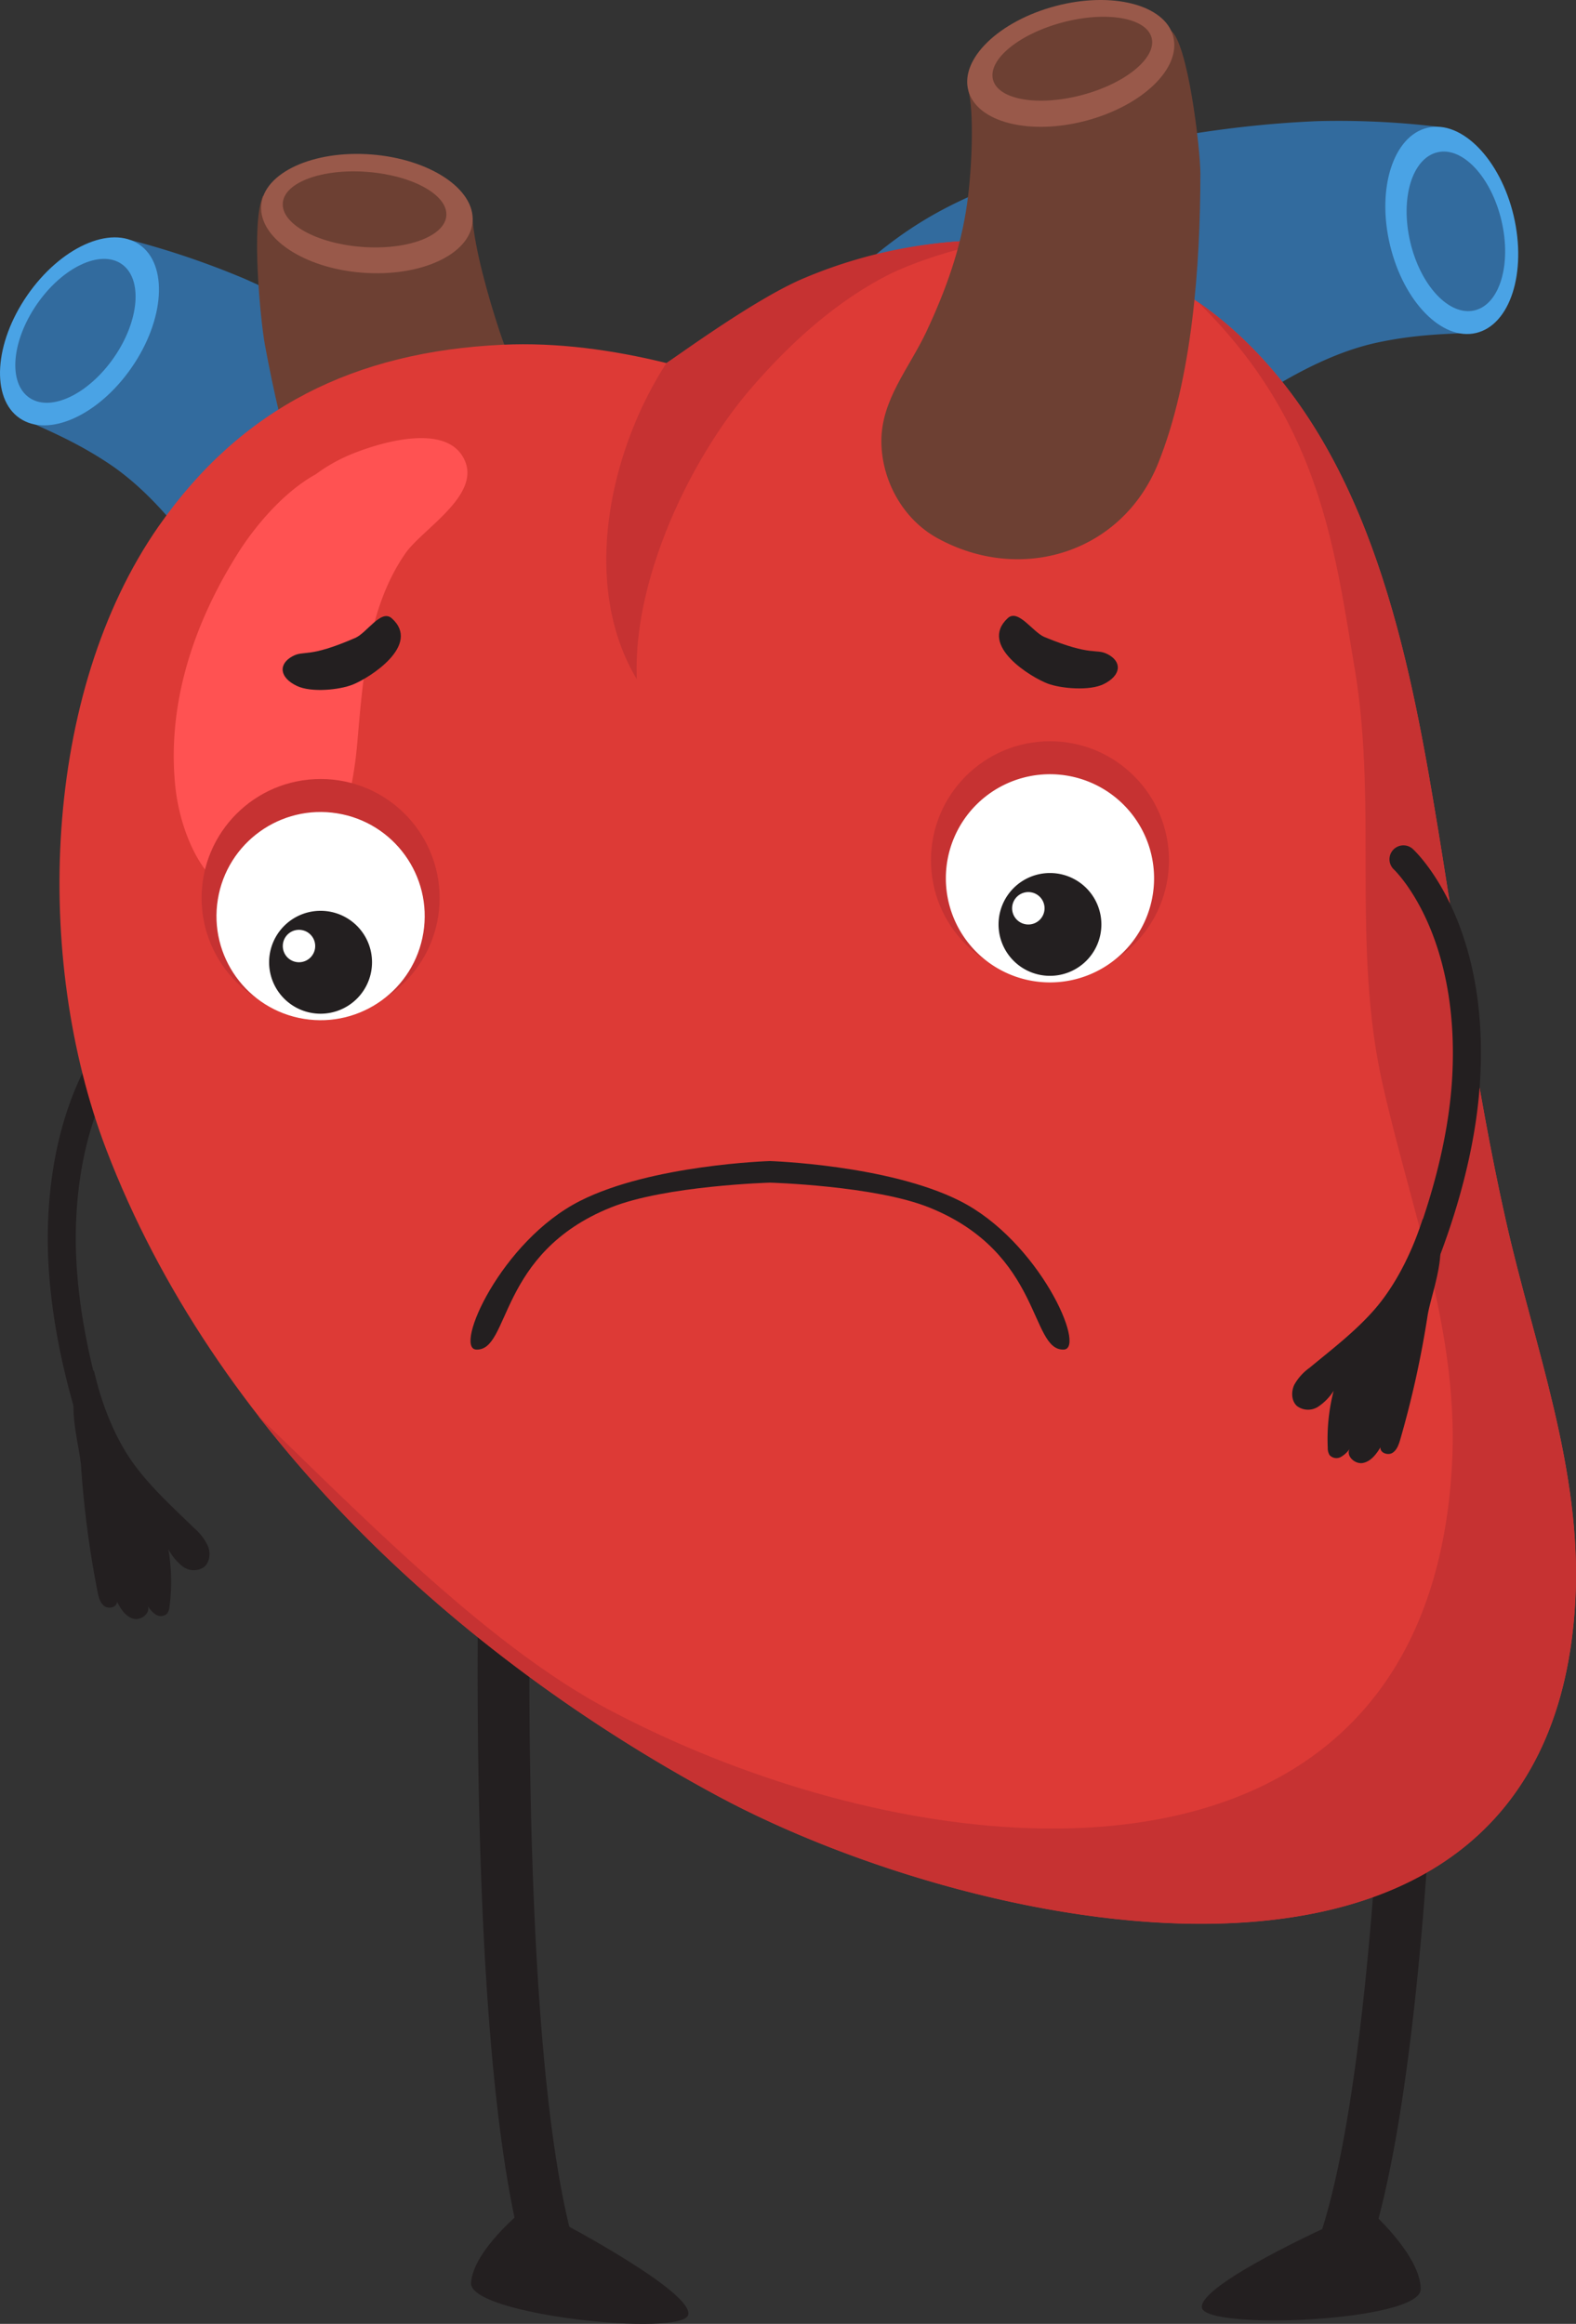 <svg xmlns="http://www.w3.org/2000/svg" viewBox="0 0 395.71 583.56"><rect x="0" y="0" width="395.71" height="583.56" fill="#333333" stroke="none"/><defs><style>.cls-1{fill:#231f20;}.cls-2{fill:#326b9e;}.cls-3{fill:#4aa3e5;}.cls-4{fill:#6d4033;}.cls-5{fill:#99594a;}.cls-6{fill:#dd3a36;}.cls-7{fill:#c63232;}.cls-8{fill:#ff5252;}.cls-9{fill:#fff;}</style></defs><g id="图层_2" data-name="图层 2"><g id="Layer_2" data-name="Layer 2"><path class="cls-1" d="M337.14,571.27a6.56,6.56,0,0,1-2.12-.36,6.47,6.47,0,0,1-4-8.23c17.15-49.3,18-185.66,18-187a6.46,6.46,0,0,1,6.46-6.43h0a6.46,6.46,0,0,1,6.43,6.49c0,5.69-.9,139.9-18.75,191.22A6.47,6.47,0,0,1,337.14,571.27Z"/><path class="cls-1" d="M141.55,558.43s32.49,17.15,31.26,22.82-55.13.14-54.54-8,12.81-18,12.81-18Z"/><path class="cls-1" d="M138.37,573.48a6.45,6.45,0,0,1-6.18-4.6c-15.92-53-11.84-187-11.66-192.72a6.46,6.46,0,0,1,12.92.41c0,1.37-4.2,137.59,11.11,188.59a6.46,6.46,0,0,1-4.33,8.05A6.64,6.64,0,0,1,138.37,573.48Z"/><path class="cls-1" d="M334.39,558.64s-33.49,15.12-32.61,20.85,55,3.54,54.94-4.67S345,556.07,345,556.07Z"/><path class="cls-1" d="M30.82,380.43a3.49,3.49,0,0,1-3.17-2c-.68-1.45-16.7-36-15.6-71,1.25-39.36,20.79-55,21.62-55.61A3.5,3.5,0,0,1,38,257.3c-.27.22-17.79,14.57-18.92,50.31C18,340.88,33.83,375.1,34,375.44a3.5,3.5,0,0,1-3.17,5Z"/><path class="cls-1" d="M24.49,399.69c.27,1.36.62,2.84,1.75,3.65s3.17.23,3.14-1.15c.91,1.82,2.13,3.76,4.1,4.29s4.46-1.46,3.57-3.3a6.74,6.74,0,0,0,2.07,2.27,2.31,2.31,0,0,0,2.84-.26,3.23,3.23,0,0,0,.6-1.76,48,48,0,0,0-.29-14.4,13.6,13.6,0,0,0,3.57,4.31,4.62,4.62,0,0,0,5.27.26c1.54-1.15,1.81-3.45,1.14-5.26a13.07,13.07,0,0,0-3.45-4.56c-5.29-5.17-10.84-10.16-15.2-16.14-4.52-6.2-7.94-14.45-10-23.43-8.88,2.45-3.68,17.6-3.24,24.1A251.23,251.23,0,0,0,24.49,399.69Z"/><path class="cls-2" d="M16.31,86.43C20,80.27,32.77,60.28,32.77,60.28A209,209,0,0,1,61.4,70c22.15,9.81,45.73,24.06,64,39.81,11.72,10.12,20,19,27.49,32.69,3.57,6.54,10.24,22.81,5.49,29.42l-2.13,9.29c.17,14.58-25.65,18.74-36,17.21-14.48-2.14-22.74-6.54-34.17-15.9-9.43-7.72-18.28-15.76-24.91-26.09-9-14.1-19.92-30.88-34.18-40.24-6.72-4.42-13.06-7.42-21.42-11C7.88,99.15,12.89,92.18,16.31,86.43Z"/><path class="cls-3" d="M6.85,74.15C-1.46,86.18-2.33,100,4.91,105s19.84-.69,28.15-12.72S42.25,66.42,35,61.42,15.17,62.12,6.85,74.15Z"/><path class="cls-2" d="M9.27,76.39C2.87,85.66,2,96.16,7.35,99.86S22.22,99,28.62,89.76,35.88,70,30.54,66.3,15.67,67.12,9.27,76.39Z"/><path class="cls-2" d="M366.77,62.18C365.62,55.12,361,31.83,361,31.83a210.24,210.24,0,0,0-30.2-1.41c-24.19,1-51.34,5.71-74.08,13.72-14.61,5.14-25.56,10.35-37.53,20.39-5.71,4.8-17.86,17.51-15.85,25.39l-1.41,9.44c-5.48,13.5,17,26.8,27.25,29.16,14.26,3.29,23.55,2.21,37.61-2.34,11.6-3.74,22.77-8,32.72-15.2,13.56-9.82,29.81-21.47,46.51-25,7.86-1.66,14.86-2.14,23.93-2.38C370,77.1,367.85,68.79,366.77,62.18Z"/><path class="cls-4" d="M66,49.21l52.65,5.67c.49,7.37,3.89,19.56,6.79,28.32,3.59,10.87,9.14,20.42,15.94,29.92,5.85,8.19,14.26,14.76,16.08,25.1,1.67,9.48-1.71,20.06-9.48,26.39-18.59,15.13-44.92,12-57.91-8.51-12.29-19.42-19.39-46.95-23.57-69.58C65.4,80.39,63,56.17,66,49.21Z"/><path class="cls-5" d="M65.58,51.6C65,59.8,76.32,67.36,91,68.48s27-4.6,27.66-12.8S107.9,39.92,93.25,38.79,66.21,43.4,65.58,51.6Z"/><path class="cls-4" d="M71,51c-.4,5.19,8.47,10.12,19.81,11s20.86-2.63,21.26-7.83-8.47-10.12-19.81-11S71.38,45.77,71,51Z"/><path class="cls-6" d="M378.09,306.49c-7.8-34.73-12.14-69.5-18-104.11C353,159.89,342.4,111.1,308.39,81.72c-30-25.93-71.08-26.13-105.35-12.13-13.56,5.54-35.8,22-35.71,21.58-13.45-3.31-27.45-5.24-41.14-4.6-37,1.72-65.53,15.72-86.37,45.6C10.61,174.07,8.33,240.52,26.65,288.58c27,70.74,87.95,127.1,153.61,162.43,65.85,35.45,209.24,65.88,215.28-49.26C397.27,368.9,385.19,338.11,378.09,306.49Z"/><path class="cls-7" d="M378.09,306.49c-7.8-34.73-12.14-69.5-18-104.11C353,159.89,342.4,111.1,308.39,81.72a87.85,87.85,0,0,0-7.59-5.85c30.59,30.05,34.18,61.3,39.34,92,5.82,34.61-.81,69.59,7,104.32,7.1,31.62,19.18,62.41,17.45,95.26-6,115.14-131.46,104.66-212.23,61.59-30.13-16.07-62.21-49.1-87.5-73.46,30.82,39.7,72.09,72.15,115.41,95.46,65.85,35.45,209.24,65.88,215.28-49.26C397.27,368.9,385.19,338.11,378.09,306.49Z"/><path class="cls-7" d="M202.17,69.73c-11.54,4.75-29.88,18.06-34.84,21.44-14.61,22.62-21.46,56.06-7.43,79.39-1.08-24.53,13-54.9,28.83-73.22,9.43-10.91,20.6-21.11,33.42-27.86,7.41-3.91,20.78-8.09,29.77-9.09A120.13,120.13,0,0,0,202.17,69.73Z"/><path class="cls-4" d="M293.94,7.64,243.13,22.73c1.42,4.84,1,19.14-.29,28.29-1.57,11.33-5.3,21.73-10.26,32.31-4.28,9.11-11.36,17.1-11.28,27.6.07,9.61,5.31,19.41,14.1,24.23,21,11.52,46.35,3.7,55.41-18.85C299.38,95,301.38,66.63,301.4,43.62,301.4,37.39,298.25,10.61,293.94,7.64Z"/><path class="cls-5" d="M294.57,9.12c2.1,8-7.71,17.44-21.91,21.2s-27.42.36-29.53-7.59S250.84,5.29,265,1.53,292.46,1.17,294.57,9.12Z"/><path class="cls-4" d="M289.15,9.48c1.33,5-6.5,11.48-17.5,14.39s-21,1.19-22.32-3.85,6.5-11.49,17.49-14.4S287.82,4.44,289.15,9.48Z"/><path class="cls-3" d="M380.06,54.2c3.34,14.23-.88,27.41-9.45,29.42S352.39,75.73,349,61.5s.88-27.41,9.44-29.42S376.71,40,380.06,54.2Z"/><path class="cls-2" d="M377,55.41c2.58,11-.46,21.06-6.78,22.54s-13.54-6.19-16.12-17.16.45-21,6.78-22.54S374.41,44.44,377,55.41Z"/><path class="cls-8" d="M116.74,115.74c-4.29-10.08-22.19-4.4-29.31-1.35a41.47,41.47,0,0,0-8.16,4.72c-8.22,4.52-15.46,13.33-19.54,19.84-11,17.47-17.83,37.57-15.72,58.47,1.29,12.77,9,32,25.14,27.94,15.13-3.79,19.43-25.77,20.56-38.81,1.39-16,2.62-34,12.09-47.6C106,132.9,120.51,124.57,116.74,115.74Z"/><circle class="cls-7" cx="80.5" cy="225.5" r="29.88"/><circle class="cls-9" cx="80.5" cy="230.04" r="26.14" transform="translate(-159.47 272.65) rotate(-80.78)"/><path class="cls-1" d="M93.41,241.63A12.92,12.92,0,1,1,80.5,228.72,12.91,12.91,0,0,1,93.41,241.63Z"/><path class="cls-9" d="M72.19,234.69a4.07,4.07,0,1,1,0,5.75A4.08,4.08,0,0,1,72.19,234.69Z"/><circle class="cls-7" cx="263.63" cy="216.02" r="29.88"/><path class="cls-9" d="M289.77,220.56a26.14,26.14,0,1,1-26.14-26.14A26.14,26.14,0,0,1,289.77,220.56Z"/><path class="cls-1" d="M276.54,232.15a12.91,12.91,0,1,1-12.91-12.92A12.91,12.91,0,0,1,276.54,232.15Z"/><path class="cls-9" d="M255.32,225.21a4.07,4.07,0,1,1,0,5.75A4.06,4.06,0,0,1,255.32,225.21Z"/><path class="cls-1" d="M74.57,172.26c3.57,1.7,10.71,1,14.05-.37,4.08-1.61,17.28-9.91,9.74-16.63-2.68-2.38-6.21,3.64-9.14,4.92-12,5.22-12.77,3-15.76,4.61C69.88,166.71,70.07,170.13,74.57,172.26Z"/><path class="cls-1" d="M277.14,171.78c-3.53,1.76-10.69,1.14-14.05-.11-4.11-1.53-17.47-9.58-10.06-16.44,2.63-2.44,6.28,3.52,9.23,4.74,12.08,5,12.83,2.76,15.85,4.31C281.73,166.14,281.6,169.56,277.14,171.78Z"/><path class="cls-1" d="M241,301.56c-18-9.07-47.67-10-47.67-10s-29.7.89-47.67,10c-19.82,10-31.85,37.11-26.07,37.34,8.54.34,5.32-24.22,33.75-35.67,13.64-5.5,40-6.25,40-6.25s26.35.75,40,6.25c28.42,11.45,25.21,36,33.75,35.67C272.87,338.67,260.84,311.56,241,301.56Z"/><path class="cls-1" d="M347.19,341.65a3.39,3.39,0,0,1-1.73-.47,3.5,3.5,0,0,1-1.3-4.78c.19-.32,18.79-33.12,20.49-66.36C366.5,234,350.13,218.5,350,218.35a3.5,3.5,0,0,1,4.73-5.16c.78.71,19,17.88,16.95,57.21-1.79,35-20.61,68.09-21.41,69.49A3.5,3.5,0,0,1,347.19,341.65Z"/><path class="cls-1" d="M351.62,361.35c-.38,1.33-.86,2.78-2,3.49s-3.18,0-3-1.4c-1.06,1.74-2.43,3.57-4.44,3.94s-4.33-1.83-3.28-3.58a6.77,6.77,0,0,1-2.25,2.08,2.32,2.32,0,0,1-2.82-.49,3.26,3.26,0,0,1-.45-1.8,48.38,48.38,0,0,1,1.48-14.33,13.56,13.56,0,0,1-3.91,4,4.65,4.65,0,0,1-5.28-.17c-1.44-1.28-1.51-3.6-.7-5.34a13.06,13.06,0,0,1,3.82-4.26c5.7-4.72,11.64-9.23,16.48-14.83,5-5.81,9.11-13.75,11.95-22.52,8.64,3.18,2.21,17.84,1.22,24.28A249.21,249.21,0,0,1,351.62,361.35Z"/></g></g></svg>